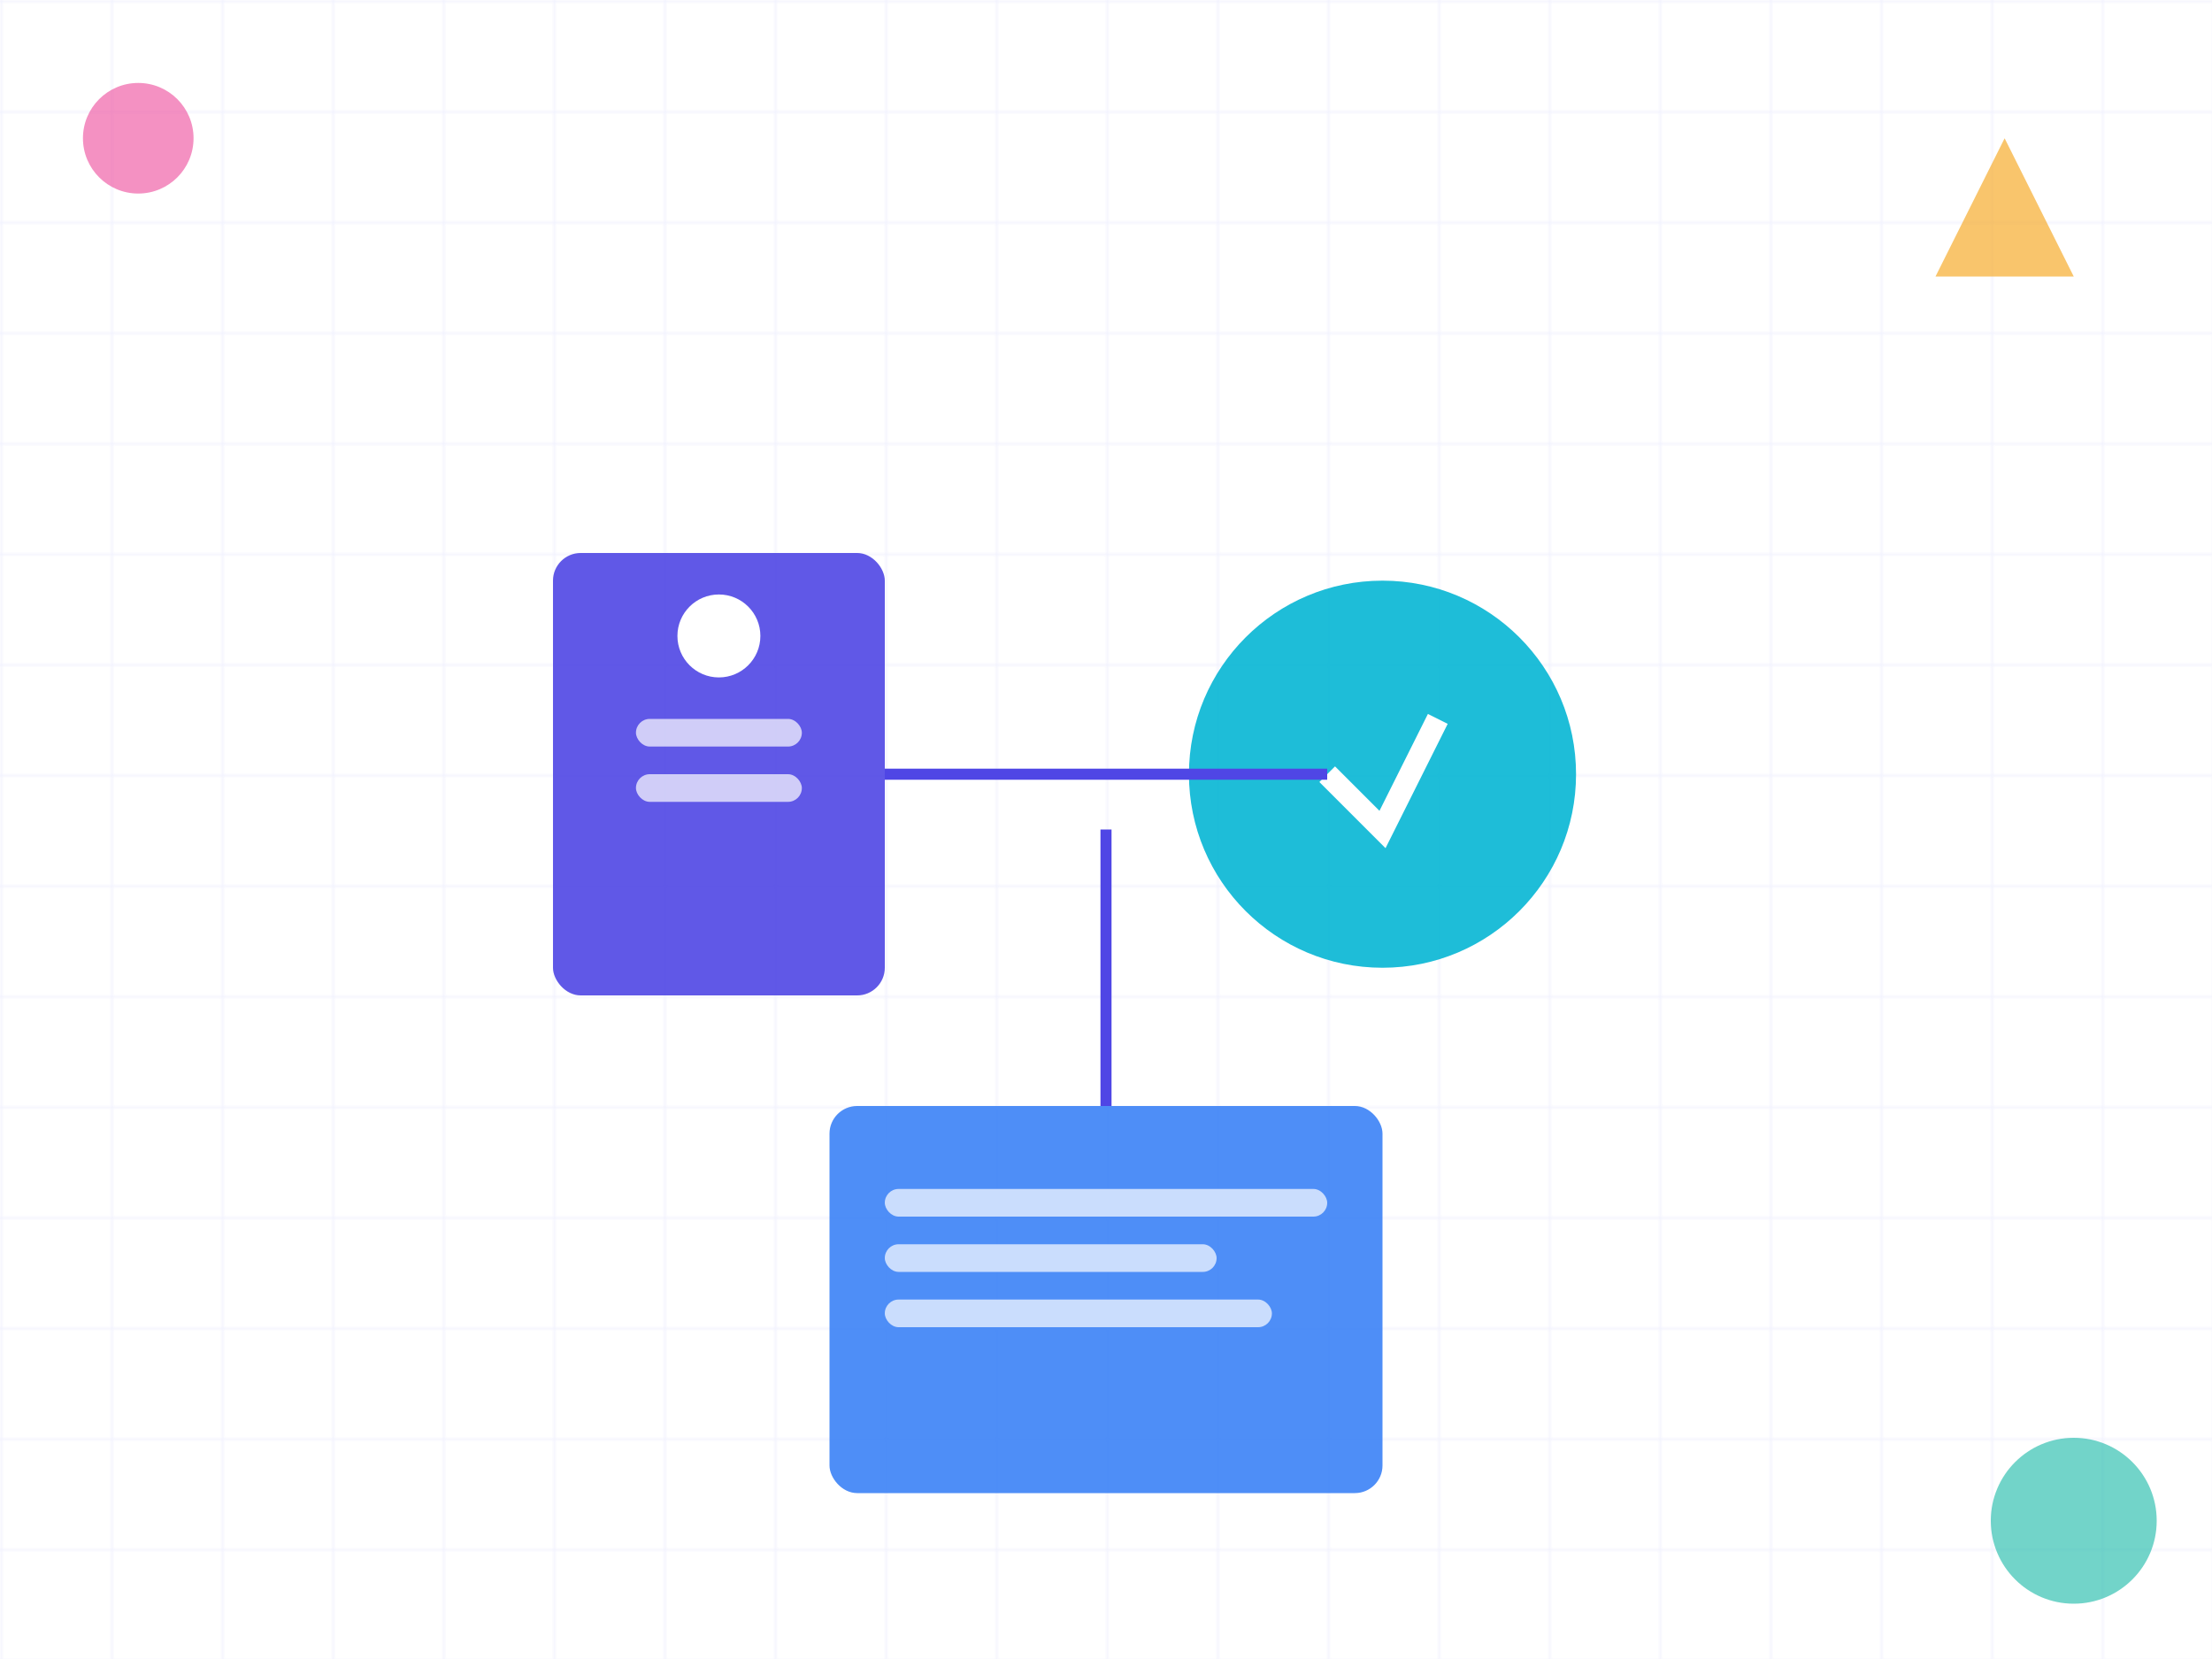 <svg xmlns="http://www.w3.org/2000/svg" viewBox="0 0 800 600">
  <!-- Background Grid -->
  <defs>
    <pattern id="grid" width="40" height="40" patternUnits="userSpaceOnUse">
      <path d="M 40 0 L 0 0 0 40" fill="none" stroke="rgba(99,102,241,0.1)" stroke-width="1"/>
    </pattern>
  </defs>
  <rect width="100%" height="100%" fill="url(#grid)"/>
  
  <!-- Main Elements -->
  <g transform="translate(100,100)">
    <!-- Database Icon -->
    <rect x="100" y="100" width="120" height="160" rx="10" fill="#4f46e5" opacity="0.9"/>
    <circle cx="160" cy="130" r="15" fill="#fff"/>
    <rect x="130" y="160" width="60" height="10" rx="5" fill="#fff" opacity="0.7"/>
    <rect x="130" y="180" width="60" height="10" rx="5" fill="#fff" opacity="0.7"/>
    
    <!-- Auth Icon -->
    <circle cx="400" cy="180" r="70" fill="#06b6d4" opacity="0.9"/>
    <path d="M380 180 L400 200 L420 160" stroke="#fff" stroke-width="8" fill="none"/>
    
    <!-- Code Window -->
    <rect x="200" y="300" width="200" height="140" rx="10" fill="#3b82f6" opacity="0.9"/>
    <rect x="220" y="330" width="160" height="10" rx="5" fill="#fff" opacity="0.7"/>
    <rect x="220" y="350" width="120" height="10" rx="5" fill="#fff" opacity="0.7"/>
    <rect x="220" y="370" width="140" height="10" rx="5" fill="#fff" opacity="0.7"/>
    
    <!-- Connecting Lines -->
    <path d="M220 180 Q300 180 380 180" stroke="#4f46e5" stroke-width="4" fill="none"/>
    <path d="M300 200 L300 300" stroke="#4f46e5" stroke-width="4" fill="none"/>
  </g>
  
  <!-- Decorative Elements -->
  <circle cx="50" cy="50" r="20" fill="#ec4899" opacity="0.6"/>
  <circle cx="750" cy="550" r="30" fill="#14b8a6" opacity="0.6"/>
  <path d="M700 100 L750 100 L725 50 Z" fill="#f59e0b" opacity="0.6"/>
</svg>
